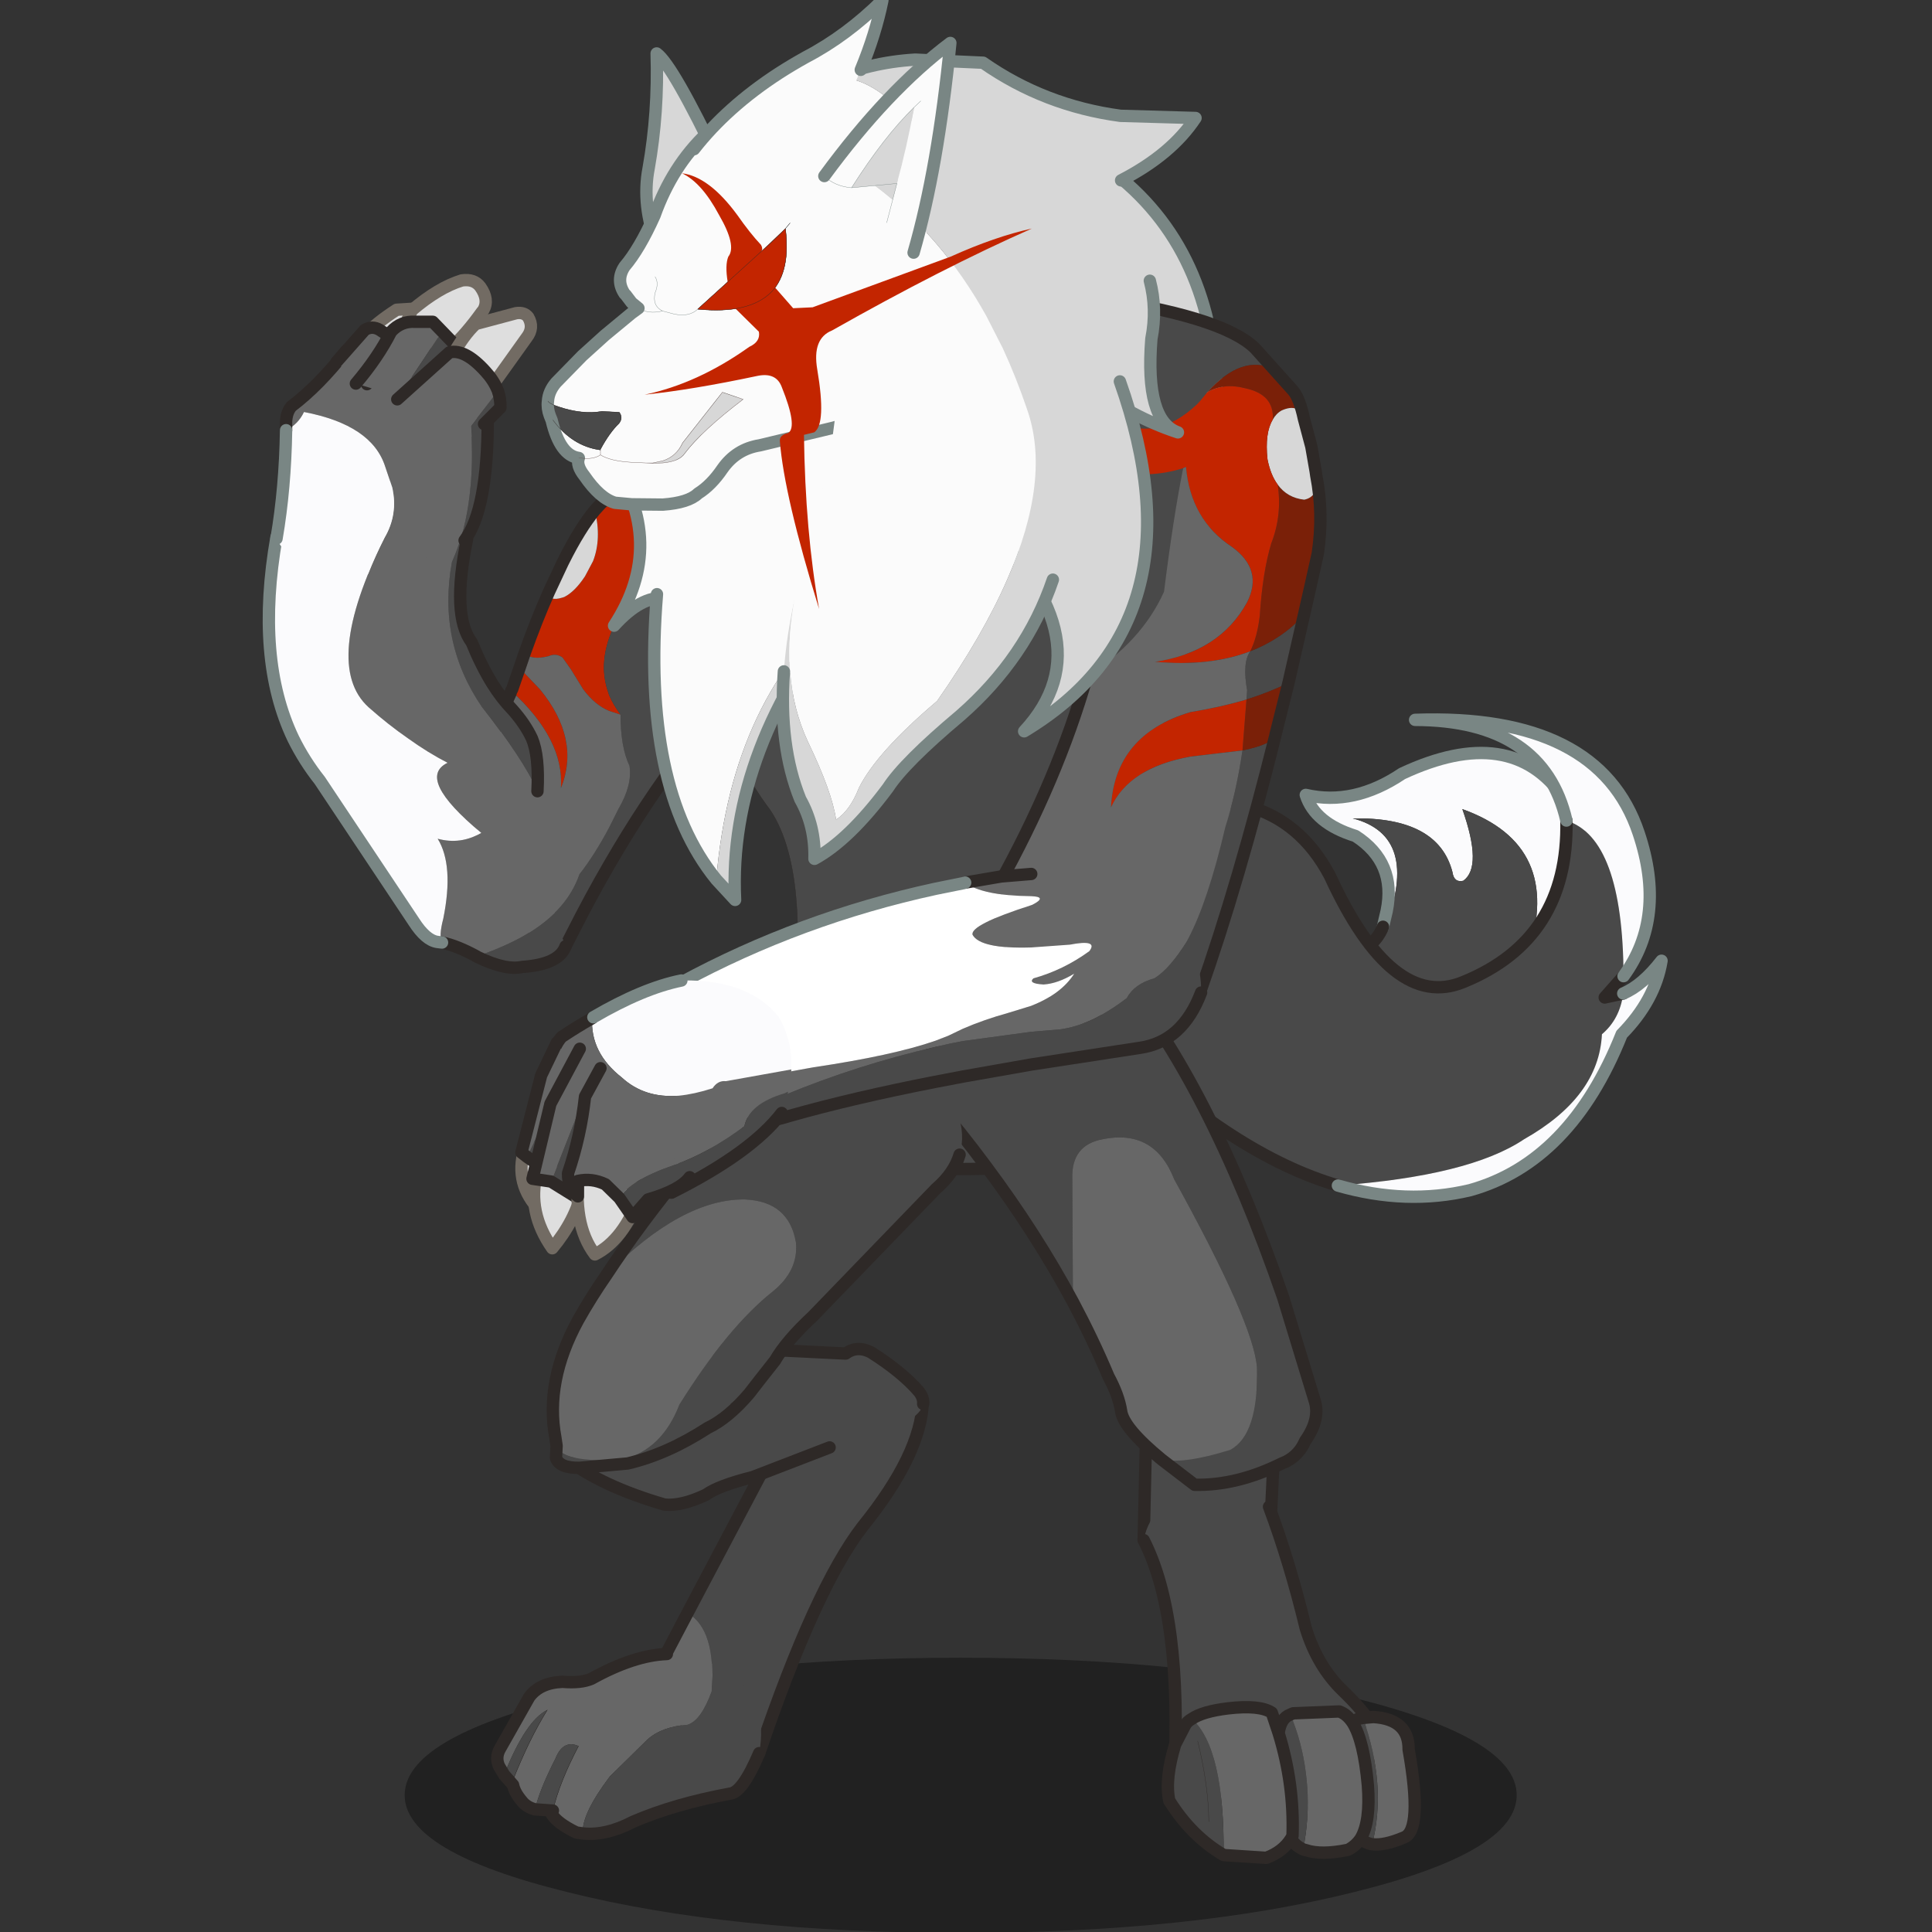 <svg xmlns:ffdec="https://www.free-decompiler.com/flash" xmlns:xlink="http://www.w3.org/1999/xlink" ffdec:objectType="frame" height="90" width="90" xmlns="http://www.w3.org/2000/svg"><rect width="100%" height="100%" fill="#333333" stroke="none"/><use ffdec:characterId="36" height="90.6" transform="matrix(.999 0 0 .999 0 -.25)" width="90" xlink:href="#a"/><defs><g id="a" transform="translate(0 .25)"><use ffdec:characterId="34" height="315.05" transform="translate(12.03 -.272) scale(.288)" width="232.55" xlink:href="#b"/><use ffdec:characterId="35" height="327" transform="scale(.341 .275)" width="264.3" xlink:href="#c"/></g><g id="b" transform="translate(113.75 291.6)"><use ffdec:characterId="1" height="44.55" transform="translate(-90 -22.25)" width="180.05" xlink:href="#d"/><use ffdec:characterId="2" height="79.1" transform="translate(-80.25 -215.55)" width="49.1" xlink:href="#e"/><use ffdec:characterId="3" height="80.2" transform="translate(-113 -213.15)" width="50.05" xlink:href="#f"/><use ffdec:characterId="4" height="81.7" transform="translate(-46.8 -230.45)" width="88.55" xlink:href="#g"/><use ffdec:characterId="5" height="44.45" transform="translate(-57.7 -232.8)" width="42.4" xlink:href="#h"/><use ffdec:characterId="6" height="87.45" transform="translate(-50.6 -231.4)" width="42.15" xlink:href="#i"/><use ffdec:characterId="7" height="41.45" transform="translate(-2.85 -266.35)" width="45.3" xlink:href="#j"/><use ffdec:characterId="8" height="29.75" transform="translate(-33.85 -282.1)" width="72.9" xlink:href="#k"/><use ffdec:characterId="9" height="33.2" transform="translate(-51.85 -283)" width="13.85" xlink:href="#l"/><use ffdec:characterId="10" height="62.15" transform="translate(-67.85 -270.05)" width="61.5" xlink:href="#m"/><use ffdec:characterId="11" height="54.15" transform="translate(46 -169.75)" width="56.4" xlink:href="#n"/><use ffdec:characterId="12" height="67" transform="translate(-30.75 -176.85)" width="61.35" xlink:href="#o"/><use ffdec:characterId="13" height="79.25" transform="translate(12.85 -175.15)" width="101.65" xlink:href="#p"/><use ffdec:characterId="14" height="28.6" transform="translate(-24.15 -129)" width="50.3" xlink:href="#q"/><use ffdec:characterId="15" height="62.65" transform="translate(-49.35 -68.3)" width="44.25" xlink:href="#r"/><use ffdec:characterId="16" height="27.25" transform="translate(-64.8 -73.25)" width="59.75" xlink:href="#s"/><use ffdec:characterId="17" height="31.1" transform="translate(-76 -23.85)" width="44.4" xlink:href="#t"/><use ffdec:characterId="18" height="37.9" transform="translate(28.65 -70.65)" width="23.35" xlink:href="#u"/><use ffdec:characterId="19" height="53.7" transform="translate(28.65 -49.75)" width="40.65" xlink:href="#v"/><use ffdec:characterId="20" height="86.7" transform="translate(-6.1 -135.95)" width="64.7" xlink:href="#w"/><use ffdec:characterId="21" height="72.4" transform="translate(-67 -124.4)" width="67.85" xlink:href="#x"/><use ffdec:characterId="22" height="119.75" transform="translate(4.45 -243.55)" width="54.8" xlink:href="#y"/><use ffdec:characterId="23" height="42.4" transform="translate(-49 -150.15)" width="88.95" xlink:href="#z"/><use ffdec:characterId="24" height="48.5" transform="translate(-7.15 -268.15)" width="43.35" xlink:href="#A"/><use ffdec:characterId="25" height="31.3" transform="translate(-44.15 -291.6)" width="32.5" xlink:href="#B"/><use ffdec:characterId="26" height="83.2" transform="translate(-3.6 -254.45)" width="34.8" xlink:href="#C"/><use ffdec:characterId="27" height="111.35" transform="translate(-29.75 -261.95)" width="47.5" xlink:href="#D"/><use ffdec:characterId="28" height="70.55" transform="translate(-51.15 -262.6)" width="62.7" xlink:href="#E"/><use ffdec:characterId="29" height="35.95" transform="translate(-23.05 -284.7)" width="22.4" xlink:href="#F"/><use ffdec:characterId="30" height="26.5" transform="translate(32.55 -15.25)" width="42" xlink:href="#G"/><use ffdec:characterId="31" height="14.1" transform="translate(-42.55 -254.55)" width="14.95" xlink:href="#H"/><use ffdec:characterId="32" height="46.35" transform="translate(-72.1 -132.9)" width="44.7" xlink:href="#I"/><use ffdec:characterId="33" height="48.9" transform="translate(-111.75 -246.3)" width="43.2" xlink:href="#J"/></g><g id="e"><path d="m20.05 6.5 1.05-1.15q1.15-.95 2.5-1.75 3.5 2.25 3.25 9.1l-.1 2.05q-.55 4.3-2.95 9.2-3.4 6.3-1.75 11.55l.3.95q.7 1.6 1.85 3.15l-1.85-.6q-2.3-.95-4.2-3.5l-2-3.25-1.35-1.9q-1.05-.75-2.3-.2-2.65.65-3.85-.45 2-5.6 3.95-9.95-.05 1.6 2.2.9l.3-.1q1.7-.85 3.35-3.35l1.3-2.45q1.4-3.6.3-8.25M6.5 35.75l.15-.25 1.2-3.45 3.3 3.45q6.6 8.05 3.4 16 .55-7.9-8.05-15.75" fill="#c32500" fill-rule="evenodd" transform="translate(1 1)"/><path d="M24.2 39.6q-1.15-1.55-1.85-3.15l-.3-.95q-1.65-5.25 1.75-11.55 2.4-4.9 2.95-9.2l.1-2.05q.25-6.85-3.25-9.1Q28.25.85 35.4 0l11.7 31.5q-13 12.15-24.75 32.45-3.05 5.25-5.95 11l-1.1 2.15q-3.9 0-6.9-1.6l.95-.55q6.25-3.85 8.2-9.5 2.4-3.05 4.8-7.55l1.5-3q2.3-3.95 1.8-7-1.45-3.05-1.45-8.3" fill="#494949" fill-rule="evenodd" transform="translate(1 1)"/><path d="M20.05 6.5q1.1 4.65-.3 8.25l-1.3 2.45q-1.65 2.5-3.35 3.35l-.3.1q-2.25.7-2.2-.9l2.2-4.7.15-.3q2.65-5.3 5.1-8.25" fill="#d7d7d7" fill-rule="evenodd" transform="translate(1 1)"/><path d="M8.65 29.7q1.2 1.1 3.85.45 1.25-.55 2.3.2l1.35 1.9 2 3.25q1.9 2.55 4.2 3.5l1.85.6q0 5.25 1.45 8.3.5 3.05-1.8 7l-1.5 3q-2.4 4.5-4.8 7.55-1.95 5.65-8.2 9.5l-.95.55-.85-.55q-4.75-3-7-10.55-1.1-4.8 0-11Q1.9 45.8 6.4 36.1l.1-.35q8.6 7.85 8.05 15.75 3.2-7.95-3.4-16l-3.3-3.45.8-2.35" fill="#676767" fill-rule="evenodd" transform="translate(1 1)"/><path d="M24.6 4.6q-1.35.8-2.5 1.75L21.05 7.5q-2.45 2.95-5.1 8.25l-.15.3-2.2 4.7q-1.95 4.35-3.95 9.95l-.8 2.35-1.2 3.45-.15.25-.1.35q-4.5 9.7-5.85 17.3-1.1 6.2 0 11 2.25 7.55 7 10.55l.85.55q3 1.6 6.9 1.6l1.1-2.15q2.9-5.75 5.95-11Q35.1 44.65 48.1 32.5L36.4 1q-7.15.85-11.8 3.6z" fill="none" stroke="#2e2927" stroke-linecap="round" stroke-linejoin="round" stroke-width="2"/></g><g id="f"><path d="M46.3 69.3q.75 2.9 1.75 5.4-1.05 2.95-7 3.35-2.7.6-7.25-1.6l-.15-.1q4.25-1.45 7.5-3.25 3.05-1.75 5.15-3.8M31.55 7.05l.55 1.75q-2.55 12.3.75 16.7 1.55 3.8 3.35 6.7 1.5 2.4 3.25 4.2 2.05 2.3 3.15 4.65 1.2 2.85.9 8.55-2.4-5.25-9-13.65-7.2-10.55-4.85-23.45 1.15-2.6 1.9-5.45" fill="#494949" fill-rule="evenodd" transform="translate(1 1)"/><path d="M43.5 49.6q.4 8.65 2.15 16.75l.65 2.95q-2.1 2.05-5.15 3.8-3.25 1.8-7.5 3.25-3.1-1.7-5.6-2.25-.55-1 .2-3.85 1.75-8.65-.9-12.95 3.7 1 7.05-.95Q23.75 47.5 28.95 45q-3.2-1.65-6.4-3.95-3.25-2.25-6.4-5.05-7.6-6.9 2.6-27.45Q20.95 4.8 20 .45q9.2 1.6 11.55 6.6-.75 2.85-1.9 5.45-2.35 12.9 4.85 23.45 6.6 8.4 9 13.65" fill="#676767" fill-rule="evenodd" transform="translate(1 1)"/><path d="m28.05 74.1-.8-.1q-1.85-.3-3.75-3.25L8.25 47.85q-2.5-3.15-4.3-6.8-6.15-12.9-2.7-32.6Q6.4-1.8 19.4.35l.6.1q.95 4.35-1.25 8.1Q8.55 29.1 16.15 36q3.15 2.8 6.4 5.05 3.2 2.3 6.4 3.95-5.2 2.5 5.45 11.35-3.35 1.95-7.05.95 2.65 4.3.9 12.95-.75 2.85-.2 3.85" fill="#fbfbfd" fill-rule="evenodd" transform="translate(1 1)"/><path d="M21 1.45q9.2 1.6 11.55 6.6" fill="none" stroke="#2e2927" stroke-linecap="round" stroke-linejoin="round" stroke-width=".05"/><path d="M49.05 75.7q-1.05 2.95-7 3.35-2.7.6-7.25-1.6l-.15-.1q-3.1-1.7-5.6-2.25m3.5-67.05.55 1.75q-2.55 12.3.75 16.7 1.55 3.8 3.35 6.7 1.5 2.4 3.25 4.2 2.05 2.3 3.15 4.65 1.2 2.85.9 8.55" fill="none" stroke="#2e2927" stroke-linecap="round" stroke-linejoin="round" stroke-width="2"/><path d="m29.05 75.1-.8-.1q-1.85-.3-3.75-3.25L9.25 48.85q-2.5-3.15-4.3-6.8-6.15-12.9-2.7-32.6Q7.4-.8 20.4 1.35l.6.1" fill="none" stroke="#798684" stroke-linecap="round" stroke-linejoin="round" stroke-width="2"/></g><g id="g"><path d="M16.05 71.05Q3.65 54.65 0 20.8 32.5-6.5 88.5 2q.8 35.15-13.55 66.3-9.8 12.65-28.8 13.35-18.75.55-30.1-10.6" fill="#494949" fill-rule="evenodd"/><path d="M74.95 68.3Q89.3 37.15 88.5 2 32.5-6.5 0 20.8q3.65 33.85 16.05 50.25" fill="none" stroke="#2e2927" stroke-linecap="round" stroke-linejoin="round" stroke-width=".05"/></g><g id="h"><path d="M.6 42.45Q9.35 29.1 0 15.3 14.25-10.35 40.4 7 29.2 39.55 8.75 38 5 37.6.6 42.45" fill="#fbfbfb" fill-rule="evenodd" transform="translate(1 1)"/><path d="M1.6 43.45Q6 38.6 9.75 39 30.2 40.55 41.4 8 15.25-9.35 1 16.3q9.35 13.8.6 27.15z" fill="none" stroke="#798684" stroke-linecap="round" stroke-linejoin="round" stroke-width="2"/></g><g id="i"><path d="M4.45 13.95Q11.2-1.15 26.85.1 49.6 6.45 33.5 34.5l-2 2.45q-18.95 15.3-21.45 45.2Q-2.1 67.2.45 35.95q.65-8.3 2.35-17.7.75-2.3 1.65-4.3" fill="#fbfbfb" fill-rule="evenodd" transform="translate(1 1)"/><path d="M10.05 82.15q2.5-29.9 21.45-45.2-19.6 24.1-18.4 48.5l-3.05-3.3" fill="#d7d7d7" fill-rule="evenodd" transform="translate(1 1)"/><path d="m32.5 37.95 2-2.45Q50.6 7.45 27.85 1.1 12.2-.15 5.45 14.95m-4 22q-2.55 31.25 9.6 46.2l3.05 3.3q-1.2-24.4 18.4-48.5" fill="none" stroke="#798684" stroke-linecap="round" stroke-linejoin="round" stroke-width="2"/></g><g id="j"><path d="M21.3 39.45 0 0l23.6.45q18.45 12.1 19.7 36.7l-22 2.3" fill="#d7d7d7" fill-rule="evenodd" transform="translate(1 1)"/><path d="M22.3 40.45 1 1l23.6.45q18.45 12.1 19.7 36.7l-22 2.3z" fill="none" stroke="#798684" stroke-linecap="round" stroke-linejoin="round" stroke-width="2"/></g><g id="k"><path d="m58.85 19.65-.1.05-6.2 2.7q-14.7 2.7-21.95-5.8Q18.65.85 11.5 3.45 18 .55 25.5.1l11 .5q9.95 6.95 22.25 8.6l12.15.35q-3.9 5.9-12.05 10.1" fill="#d7d7d7" fill-rule="evenodd" transform="translate(1 1)"/><path d="M52.55 22.4q-5.7 2.1-12.8 3.65L25.5 28.4l-3.5.35-5.25-2.7q-4.9-2.85-9-6.4Q4 16.3.95 12.4L0 11.15l.95-.8Q5.85 6 11.5 3.45 18.65.85 30.6 16.6q7.25 8.5 21.95 5.8" fill="#fbfbfb" fill-rule="evenodd" transform="translate(1 1)"/><path d="m1 12.15.95-.8Q6.85 7 12.5 4.45q6.5-2.9 14-3.35l11 .5q9.95 6.95 22.25 8.6l12.15.35q-3.9 5.9-12.05 10.1" fill="none" stroke="#798684" stroke-linecap="round" stroke-linejoin="round" stroke-width="2"/></g><g id="l"><path d="M1.75 31.2Q-.8 24.6.35 18.6q1.6-9 1.3-18.6 2.6 1.9 10.2 17.8L1.75 31.2" fill="#d7d7d7" fill-rule="evenodd" transform="translate(1 1)"/><path d="m2.75 32.2 10.1-13.4Q5.25 2.9 2.65 1q.3 9.6-1.3 18.6-1.15 6 1.4 12.6z" fill="none" stroke="#798684" stroke-linecap="round" stroke-linejoin="round" stroke-width="2"/></g><g id="m"><path d="m14.7 28.75-1.1-.9-.95-1.25-.2-.2q-1.45-2.2 0-4.4 2.4-2.8 4.85-8.25 2.85-8 8.45-13.3 10.5-2.2 23.85 6.2 4.65 4.95 7.15 10.9Q59.7 24.7 59.5 33.5q-1.35 11.45-13.25 14.6l-11.9 2.85q-3.8.6-6.05 3.8-1.8 2.65-3.95 4-1.55 1.5-5.7 1.8l-5.05-.05-2.7-.25q-2.45-.7-4.95-4.35-1.35-1.7-.9-2.9Q2 52.6.65 46.9l-.3-.75.5.7Q4 51.1 8.55 51.7v-.1q1.45-2.7 3-4.2.7-.9.05-1.8l-2.8-.15q-3.2.55-7.05-.75-1.4-.45-1.7-.9.1-1.6 1.3-3l4.25-4.35 3.65-3.3 4.35-3.6 1.1-.8q1.65 1 3.9.45-1.7-.85-1.2-2.95.65-1.55 0-2.6.65 1.05 0 2.6-.5 2.1 1.2 2.95-2.25.55-3.9-.45m1.15 25.05-2.25-.1q-3.45-.2-5.05-1.2v-.8.8q1.6 1 5.05 1.2l2.25.1 1.3.05 1.5-.05q2.7-.25 3.55-1.55 2.75-3.65 9.45-8.75l-3.35-1.15-6.45 8.2q-1 2.2-3.2 2.9l-1.6.35h-1.2M38.5 15.85l-3.9 3.7-10.3 9.35q8.45.85 12.05-2.9 3-3.3 2.15-10.15l.75-.9-.75.9M24.3 28.9q-1.35 1.3-3.8.8l-1.9-.5 1.9.5q2.45.5 3.8-.8M8.55 52.5q-1.2.8-3.2.5h-.3.3q2 .3 3.2-.5" fill="#fbfbfb" fill-rule="evenodd" transform="translate(1 .55)"/><path d="M38.5 15.85q.85 6.85-2.15 10.15-3.6 3.75-12.05 2.9l10.3-9.35 3.9-3.7" fill="#c32500" fill-rule="evenodd" transform="translate(1 .55)"/><path d="m17.05 53.8 1.6-.35q2.2-.7 3.2-2.9l6.45-8.2 3.35 1.15q-6.7 5.1-9.45 8.75-.85 1.3-3.55 1.55l-1.5.05-.1-.05" fill="#d7d7d7" fill-rule="evenodd" transform="translate(1 .55)"/><path d="M.05 43.8q.3.45 1.7.9 3.85 1.3 7.05.75l2.8.15q.65.9-.05 1.8-1.55 1.5-3 4.2v.1Q4 51.1.85 46.85l-.5-.7q-.45-1.2-.3-2.35" fill="#494949" fill-rule="evenodd" transform="translate(1 .55)"/><path d="M26.75 1q-5.6 5.3-8.45 13.3-2.45 5.45-4.85 8.25-1.45 2.2 0 4.4l.2.2.95 1.25 1.1.9-1.1.8-4.35 3.6L6.6 37l-4.25 4.35q-1.2 1.4-1.3 3-.15 1.15.3 2.35l.3.75q1.35 5.7 4.4 6.1-.45 1.2.9 2.9 2.5 3.65 4.95 4.35l2.7.25 5.05.05q4.15-.3 5.7-1.8 2.15-1.35 3.95-4 2.25-3.2 6.05-3.8l11.9-2.85q11.9-3.15 13.25-14.6" fill="none" stroke="#798684" stroke-linecap="round" stroke-linejoin="round" stroke-width="2"/><path d="M15.7 29.3q1.65 1 3.9.45-1.7-.85-1.2-2.95.65-1.55 0-2.6m21.1-7.8-3.9 3.7-10.3 9.35q8.45.85 12.05-2.9 3-3.3 2.15-10.15l.75-.9M19.6 29.75l1.9.5q2.45.5 3.8-.8M1.35 46.7l.5.7" fill="none" stroke="#798684" stroke-linecap="round" stroke-linejoin="round" stroke-width=".05"/><path d="M9.55 52.25v.8q1.6 1 5.05 1.2l2.25.1h1.2l1.6-.35q2.2-.7 3.2-2.9l6.45-8.2 3.35 1.15q-6.7 5.1-9.45 8.75-.85 1.3-3.55 1.55l-1.5.05-1.3-.05m-10.8-.8h.3q2 .3 3.2-.5" fill="none" stroke="#64524f" stroke-linecap="round" stroke-linejoin="round" stroke-width=".05"/><path d="M1.05 44.35q.3.45 1.7.9 3.85 1.3 7.05.75l2.8.15q.65.9-.05 1.8-1.55 1.5-3 4.2v.1q-4.55-.6-7.7-4.85" fill="none" stroke="#2e2927" stroke-linecap="round" stroke-linejoin="round" stroke-width=".05"/></g><g id="n"><path d="m21.4 28.15.6-2.55q1.6-7.85-5.05-12.15-6.6-2.05-8.05-6.65 7.8 1.8 15.6-3.45 17.65-8.25 26.15 3.9 7.5 13.05 0 30.5Q41.15 55.7 21.3 51.3l-3.5-1.95q20.65.95 27.1-16.85 5.7-17.55-10.65-23.4 3.3 9.35.15 11.6-1.5.35-1.75-1.4-2.3-8.95-16.15-8.7 10.95 2.85 5.25 17.65l-.35-.1" fill="#fbfbfd" fill-rule="evenodd" transform="translate(1 1)"/><path d="m21.4 28.15.35.1q5.7-14.8-5.25-17.65 13.85-.25 16.15 8.7.25 1.75 1.75 1.4 3.15-2.25-.15-11.6Q50.6 14.95 44.9 32.5q-6.45 17.8-27.1 16.85Q5.95 42.35 0 32.7q18.2 3.45 21.4-4.55" fill="#494949" fill-rule="evenodd" transform="translate(1 1)"/><path d="m18.8 50.35 3.5 1.95q19.85 4.4 29.35-13.55 7.5-17.45 0-30.5-8.5-12.15-26.15-3.9Q17.7 9.6 9.9 7.8q1.45 4.6 8.05 6.65Q24.6 18.75 23 26.6l-.6 2.55" fill="none" stroke="#798684" stroke-linecap="round" stroke-linejoin="round" stroke-width="2"/><path d="M18.8 50.35Q6.95 43.35 1 33.7q18.2 3.45 21.4-4.55" fill="none" stroke="#2e2927" stroke-linecap="round" stroke-linejoin="round" stroke-width="2"/></g><g id="o"><path d="M0 17.45Q8.4.15 30.5 0q18.05 1.7 28.65 14.9-6.5 16.15 2.2 35.95-1.5 6.7-10.45 11.3-8.5 4.4-19.55 4.8-11.05.4-19.1-3.5-8-3.95-9.5-6.45Q7.05 28.2 0 17.45" fill="#494949" fill-rule="evenodd"/><path d="M59.15 14.9q-6.5 16.15 2.2 35.95-1.5 6.7-10.45 11.3-8.5 4.4-19.55 4.8-11.05.4-19.1-3.5-8-3.95-9.5-6.45Q7.05 28.2 0 17.45" fill="none" stroke="#2e2927" stroke-linecap="round" stroke-linejoin="round" stroke-width=".05"/></g><g id="p"><path d="M47.25 75.45Q30.4 70.5 11.8 52.55q-23.15-23.1-.95-36.75 25.65-8.4 35.1 9.5 10.1 21.95 21.6 17.2 17.1-6.95 16.7-26.15 9.15 2.85 9.25 25.2L90.45 45l3-.65q-.55 4.15-3.45 6.6-.5 10.15-12.6 17-8.85 5.95-30.15 7.5" fill="#494949" fill-rule="evenodd" transform="translate(1 1)"/><path d="M84.25 16.35Q80.5.1 59.75.05 89.5-1 95.95 18.4 100.5 32 93.5 41.55q-.1-22.35-9.25-25.2m9.2 28q3.1-1.3 6.2-5.3-1.05 6.4-6.45 11.9-8.25 20.7-24.55 25.25-10.3 2.45-21.4-.75 21.3-1.55 30.15-7.5 12.1-6.85 12.6-17 2.9-2.45 3.45-6.6" fill="#fbfbfd" fill-rule="evenodd" transform="translate(1 1)"/><path d="M48.25 76.45Q31.4 71.5 12.8 53.55q-23.15-23.1-.95-36.75 25.65-8.4 35.1 9.5 10.1 21.95 21.6 17.2 17.1-6.95 16.7-26.15m9.25 25.2L91.45 46l3-.65" fill="none" stroke="#2e2927" stroke-linecap="round" stroke-linejoin="round" stroke-width="2"/><path d="M85.25 17.35Q81.5 1.1 60.75 1.05 90.5 0 96.95 19.4 101.5 33 94.5 42.55m-.05 2.8q3.1-1.3 6.2-5.3-1.05 6.4-6.45 11.9-8.25 20.7-24.55 25.25-10.3 2.45-21.4-.75" fill="none" stroke="#798684" stroke-linecap="round" stroke-linejoin="round" stroke-width="2"/></g><g id="q"><path d="M39.15 25.7q-16.1 1.85-30.7 0Q-1.3 20.8.2 9.65q.65-6.6 19.5-9.2 19.2-2.4 27.5 8.05 4.3 11.35-8.05 17.2" fill="#494949" fill-rule="evenodd" transform="translate(1 1)"/><path d="M40.15 26.7q-16.1 1.85-30.7 0Q-.3 21.8 1.2 10.65q.65-6.6 19.5-9.2Q39.9-.95 48.2 9.5q4.3 11.35-8.05 17.2z" fill="none" stroke="#2e2927" stroke-linecap="round" stroke-linejoin="round" stroke-width="2"/></g><g id="r"><path d="M4.15 37.8 17.6 12.35Q23.9 3.5 31.9.85q7.8-2.6 10.35 2.75-.3 8.5-9.75 20.2-7.65 9.9-16.75 36.7-3.55.6-10.1-1.4-2.15-.95-3.55-2.9l2.05-.3q2.2-.7 3.9-5.4.75-10-3.9-12.7" fill="#494949" fill-rule="evenodd" transform="translate(1 1)"/><path d="M2.1 56.2Q-.4 52.5.05 45.6l4.1-7.8q4.65 2.7 3.9 12.7-1.7 4.7-3.9 5.4l-2.05.3" fill="#676767" fill-rule="evenodd" transform="translate(1 1)"/><path d="M5.15 38.8 18.6 13.35q6.3-8.85 14.3-11.5 7.8-2.6 10.35 2.75-.3 8.5-9.75 20.2-7.65 9.9-16.75 36.7-3.55.6-10.1-1.4-2.15-.95-3.55-2.9-2.5-3.7-2.05-10.6l4.1-7.8z" fill="none" stroke="#2e2927" stroke-linecap="round" stroke-linejoin="round" stroke-width="2"/></g><g id="s"><path d="m42.6 15.95-12.45 4.8q-5.55 1.4-7.55 2.85-4 1.9-6.75 1.6Q5.75 22.25 0 17.85 0 9.6 8.85 2.4 18.9-.55 36 .3l9.2.45q1.85-1.35 4.1-.2 5.05 3.2 7.8 6.4.75 1 .65 1.95-.65 3.7-14.85 6.95l-.25.05-.05.05" fill="#494949" fill-rule="evenodd" transform="translate(1 1)"/><path d="m43.6 16.95-12.45 4.8q-5.55 1.4-7.55 2.85-4 1.9-6.75 1.6Q6.75 23.25 1 18.85 1 10.6 9.85 3.4 19.9.45 37 1.3l9.2.45q1.85-1.35 4.1-.2 5.05 3.2 7.8 6.4.75 1 .65 1.95" fill="none" stroke="#2e2927" stroke-linecap="round" stroke-linejoin="round" stroke-width="2"/></g><g id="t"><path d="m34.8 1.6.05 1.9-.15 2.55q-1.7 4.7-3.9 5.4-4.15.3-6.5 2.4l-6.1 6q-4.6 6.1-4.35 9.2l-1.05-.15q-3.1-1.5-4-3l.2-.55q1.05-4.55 4.15-10.45-2.5-1.1-3.75 2.05-2.55 5-3.3 8.2-1.35-.35-2.1-1.3-1.2-1.4-1.45-2.65l-.05-.7q2.65-6.7 5.6-11.45-3.5 1.7-7 10.5L.3 18.2q-.65-1.4.1-2.8L5.15 7q1.7-2.35 5.4-2.5 3 .25 4.7-.5Q22.1.2 27.45 0q2.7-.1 5 .7l2.35.9" fill="#676767" fill-rule="evenodd" transform="translate(1 1)"/><path d="M13.85 29.05q-.25-3.1 4.35-9.2l6.1-6q2.35-2.1 6.5-2.4 2.2-.7 3.9-5.4l.15-2.55-.05-1.9q1.85.8 3.3 1.9 5.8 4.35 4.3 12.55-2.7 6.35-4.7 6.55-8.95 1.65-15.7 4.55-4.4 2.3-8.15 1.9M1.1 19.55q3.5-8.8 7-10.5Q5.15 13.8 2.5 20.5l.05.7-1.45-1.65m5 5.6q.75-3.2 3.3-8.2 1.25-3.15 3.75-2.05-3.1 5.9-4.15 10.45l-2.9-.2" fill="#494949" fill-rule="evenodd" transform="translate(1 1)"/><path d="M28.45 1q-5.35.2-12.2 4-1.7.75-4.7.5-3.7.15-5.4 2.5L1.4 16.4q-.75 1.4-.1 2.8l.8 1.35 1.45 1.65Q3.8 23.45 5 24.85q.75.95 2.1 1.3l2.9.2-.2.55q.9 1.5 4 3l1.05.15q3.75.4 8.15-1.9 6.75-2.9 15.7-4.55 2-.2 4.7-6.55" fill="none" stroke="#2e2927" stroke-linecap="round" stroke-linejoin="round" stroke-width="2"/><path d="M9.1 10.05Q6.15 14.8 3.5 21.5l.05.7m10.6-6.3q-3.1 5.9-4.15 10.45" fill="none" stroke="#2e2927" stroke-linecap="round" stroke-linejoin="round" stroke-width=".05"/></g><g id="u"><path d="M10.7 0q7.9-.2 10.65 8.6l-.7 14.8q-.55 13-8.5 12.5Q5 35.55 0 28.35l.45-19.5Q2.1.75 10.7 0" fill="#494949" fill-rule="evenodd" transform="translate(1 1)"/><path d="M11.7 1q7.9-.2 10.65 8.6l-.7 14.8q-.55 13-8.5 12.5Q6 36.55 1 29.35l.45-19.5Q3.1 1.75 11.7 1z" fill="none" stroke="#2e2927" stroke-linecap="round" stroke-linejoin="round" stroke-width="2"/></g><g id="v"><path d="M0 8.45q1.35-6.8 9.65-8.3 7.4-.85 10.65 2.9 3.35 8.95 5.95 19.7 1.9 6.15 6 10.1 6.5 6.25 6.4 10.3-2.6 9.3-13.75 9.55-12.9-.05-19.95-5.75Q6.3 20.75 0 8.45" fill="#494949" fill-rule="evenodd" transform="translate(1)"/><path d="M1 8.45q6.3 12.3 4.95 38.5Q13 52.65 25.9 52.7q11.15-.25 13.75-9.55.1-4.05-6.4-10.3-4.1-3.95-6-10.1Q24.65 12 21.3 3.05" fill="none" stroke="#2e2927" stroke-linecap="round" stroke-linejoin="round" stroke-width="2"/></g><g id="w"><path d="M23.3 55.1q-5.9-11-14.1-22-4-5.4-8.6-10.8-2.75-10.15 7.2-18.8 3.25-1.7 6.45-2.55 8-2.25 16.05.7 15 17.85 27.05 52.75l5.05 16.55q1.05 3.05-1.5 6.65-.95 2.25-3.1 3.35l-.7.3q-7.25 3.6-14.1 3.45l-5.35-4.1q3.55.8 11.1-1.55 4.6-2.45 4.35-13.3-.5-7.15-13.4-30.5-3.2-8.2-11.6-6.5-5.1.95-4.9 6.4l.1 19.95" fill="#494949" fill-rule="evenodd" transform="translate(1 1)"/><path d="M37.65 80.6q-6.2-5.1-6.55-7.85-.4-2.55-2.05-5.6Q26.5 61.1 23.3 55.1l-.1-19.95q-.2-5.45 4.9-6.4 8.4-1.7 11.6 6.5 12.9 23.35 13.4 30.5.25 10.85-4.35 13.3-7.55 2.35-11.1 1.55" fill="#676767" fill-rule="evenodd" transform="translate(1 1)"/><path d="M24.3 56.1q-5.9-11-14.1-22-4-5.4-8.6-10.8-2.75-10.15 7.2-18.8 3.25-1.7 6.45-2.55 8-2.25 16.05.7 15 17.85 27.05 52.75l5.05 16.55q1.05 3.05-1.5 6.65-.95 2.25-3.1 3.35l-.7.3q-7.25 3.6-14.1 3.45l-5.35-4.1q-6.2-5.1-6.55-7.85-.4-2.55-2.05-5.6Q27.5 62.1 24.3 56.1z" fill="none" stroke="#2e2927" stroke-linecap="round" stroke-linejoin="round" stroke-width="2"/></g><g id="x"><path d="M65.85 20.7q-.9 3-3.8 5.5L42.1 46.85q-4.3 4-6.15 7.2l-2.6 3.3-1.55 2q-3.4 4-6.75 5.6Q18.5 69.2 12.1 70.7l-7.8.7q-3.25.05-3.8-1.6l.1-1.95q.75 2.75 10.65 2.25 6.45-1.7 9.2-8.9 7.8-12.5 15.15-18.35 4.2-3.4 3.75-7.95-1.15-6.65-8.25-6.95-10.15-.15-22.35 12.1Q19.6 23.55 38 4.55q10-8.5 19.7-1.15 1.5 1.15 3 2.65 7.05 8.3 5.15 14.65M28.8 61.05l3-2.15 1.55-1.55-1.55 1.55-3 2.15" fill="#494949" fill-rule="evenodd" transform="translate(1)"/><path d="M.6 67.85.4 66.5q-1.7-9.1 3.65-18.95 2.1-3.75 4.7-7.5 12.2-12.25 22.35-12.1 7.1.3 8.25 6.95.45 4.55-3.75 7.95-7.35 5.85-15.15 18.35-2.75 7.2-9.2 8.9-9.9.5-10.65-2.25" fill="#676767" fill-rule="evenodd" transform="translate(1)"/><path d="M66.85 20.7q-.9 3-3.8 5.5L43.1 46.85q-4.3 4-6.15 7.2l-2.6 3.3-1.55 2q-3.4 4-6.75 5.6Q19.5 69.2 13.1 70.7l-7.8.7q-3.25.05-3.8-1.6l.1-1.95-.2-1.35q-1.7-9.1 3.65-18.95 2.1-3.75 4.7-7.5Q20.6 23.55 39 4.55" fill="none" stroke="#2e2927" stroke-linecap="round" stroke-linejoin="round" stroke-width="2"/><path d="M34.35 57.35 32.8 58.9l-3 2.15" fill="none" stroke="#2e2927" stroke-linecap="round" stroke-linejoin="round" stroke-width=".05"/></g><g id="y"><path d="M19.2 19.8Q18.3 9.75 15.35 0q21.4 3 26.85 8.25l3.1 3.45q-5.15-2.55-10.8 3.7l-1.1 1.35-.5.55q-6.8 6.45-13.7 2.5m30.95 31.7-2.5 10.95q-2.9 1.45-6.8 2.7l.1-1.5q-.8-4.45.5-6.3 5.05-1.95 8.7-5.85m-4.6 19.4q-6 24.05-12.2 41.6-5.2 7.25-17.4 4.45 2.6-1.25 5.5-3.45 1.3-2.35 4.45-3.2 2.6-1.5 5.5-6.4 3.2-6.05 6-18 1.8-5.7 2.8-12.5 4.9-1 5.35-2.5m-30.5-9.55q4.85-17 4.6-33.25 5.3 1.35 10.95-.4-1.6 7.95-3.1 20-3.65 8.1-12.45 13.65" fill="#494949" fill-rule="evenodd" transform="translate(1 1)"/><path d="m45.3 11.7 3.1 3.45q1.05 1.25 1.75 4.55-.8-2.6-3.6-1.35-.9.5-1.45 1.5.3-4.1-4.5-5.1-3.35-.9-6.1.65 5.65-6.25 10.8-3.7m6.85 17.2q1.2 6.15.25 12.6l-1.25 5.6-1 4.4q-3.65 3.9-8.7 5.85 1.15-2.3 1.55-5.75.45-7 1.85-11.7 1.8-4.6 1.05-9.55 1.55 2.15 4.3 2.45 2.45-.5 1.95-3.9m-4.5 33.55-2.1 8.4v.05q-.45 1.5-5.35 2.5l.65-8.25q3.9-1.25 6.8-2.7" fill="#7a2008" fill-rule="evenodd" transform="translate(1 1)"/><path d="m50.15 19.7 1.2 4.5.7 4 .1.7q.5 3.4-1.95 3.9-2.75-.3-4.3-2.45-1.15-1.55-1.65-4.1-.45-4.25.85-6.4.55-1 1.45-1.5 2.8-1.25 3.6 1.35" fill="#d7d7d7" fill-rule="evenodd" transform="translate(1 1)"/><path d="M19.65 28.1q-.05-4.2-.45-8.3 6.9 3.95 13.7-2.5l.5-.55 1.1-1.35q2.75-1.55 6.1-.65 4.8 1 4.5 5.1-1.3 2.15-.85 6.4.5 2.55 1.65 4.1.75 4.95-1.05 9.55-1.4 4.7-1.85 11.7-.4 3.45-1.55 5.75-6.55 2.5-15.45 1.7 10.5-1.55 14.95-9.65 2.65-5.25-2.45-8.95-6.7-4.4-7.45-12.95l-.45.2q-5.65 1.75-10.95.4m21.2 37.05-.65 8.25-8.45 1q-9.9 1.8-12.85 8.25.6-11.8 12.85-15.45 5.1-.85 9.1-2.05" fill="#c32500" fill-rule="evenodd" transform="translate(1 1)"/><path d="M15.95 116.95q-2.6-.55-5.4-1.6Q-2.4 108.6.55 95.5q9.7-17.4 14.5-34.15 8.8-5.55 12.45-13.65 1.5-12.05 3.1-20l.45-.2q.75 8.55 7.45 12.95 5.1 3.7 2.45 8.95Q36.5 57.5 26 59.05q8.9.8 15.45-1.7-1.3 1.85-.5 6.3l-.1 1.5q-4 1.2-9.1 2.05Q19.5 70.85 18.9 82.65q2.95-6.45 12.85-8.25l8.45-1q-1 6.8-2.8 12.5-2.8 11.95-6 18-2.9 4.9-5.5 6.4-3.15.85-4.45 3.2-2.9 2.2-5.5 3.45" fill="#676767" fill-rule="evenodd" transform="translate(1 1)"/><path d="M20.2 20.8Q19.3 10.75 16.35 1q21.4 3 26.85 8.25l3.1 3.45 3.1 3.45q1.05 1.25 1.75 4.55l1.2 4.5.7 4 .1.7q1.2 6.15.25 12.6l-1.25 5.6-1 4.4-2.5 10.95-2.1 8.4v.05q-6 24.05-12.2 41.6-5.2 7.25-17.4 4.45-2.6-.55-5.4-1.6-12.95-6.75-10-19.85 9.7-17.4 14.5-34.15 4.85-17 4.6-33.25-.05-4.2-.45-8.3z" fill="none" stroke="#2e2927" stroke-linecap="round" stroke-linejoin="round" stroke-width="2"/></g><g id="z"><path d="m49.75 1.45 5.85-1 4.85-.4Q70-.4 76.8 2.85q6.15 3.45 8.95 7.95-2.95 4.7-5.4 6.15-3.15.85-4.45 3.2-2.9 2.2-5.5 3.45-2.7 1.25-5.2 1.6l-4.75.4-11.05 1.5-2.05.4-2.4.55q-12.6 2.9-24.45 7.8-5.1 1.55-6.25 4.6-6.55.05-10.9-4.2 2.55-.2 5.45-1.2.85-1.25 2.2-1.15l14.2-2.55q12.8-1.9 19.75-4.3l2.05-.8 2.4-1.15q3.35-1.45 7.3-2.55l3.75-1.15q4.85-1.9 6.95-5.2-2.65 1.6-4.95 1.75-2.6-.15-1.65-1 4.85-1.35 9.05-4.4 1.5-1.95-3.15-1.05l-6.25.45q-8.25.25-9.5-2.05-.45-1.6 9.5-4.8l.15-.05q2.55-1.3-.15-1.4h-.05q-7.9-.1-10.65-2.2" fill="#676767" fill-rule="evenodd" transform="translate(0 .95)"/><path d="M49.75 1.45q2.75 2.1 10.65 2.2h.05q2.7.1.15 1.4l-.15.05q-9.95 3.2-9.5 4.8 1.25 2.3 9.5 2.05l6.25-.45q4.65-.9 3.15 1.05-4.2 3.05-9.05 4.4-.95.85 1.65 1 2.3-.15 4.95-1.75-2.1 3.3-6.95 5.2l-3.75 1.15q-3.95 1.1-7.3 2.55L47 26.25l-2.05.8q-6.95 2.4-19.75 4.3L11 33.9q-1.35-.1-2.2 1.15-2.9 1-5.45 1.2-1.25-1.2-2.35-2.8-2.95-7.9 2.75-15.8 19.3-10.45 41.2-15.2l4.45-.9.35-.1" fill="#fff" fill-rule="evenodd" transform="translate(0 .95)"/><path d="M14.25 40.45q1.15-3.05 6.25-4.6 11.85-4.9 24.45-7.8l2.4-.55 2.05-.4 11.05-1.5 4.75-.4q2.5-.35 5.2-1.6 2.6-1.25 5.5-3.45 1.3-2.35 4.45-3.2 2.45-1.45 5.4-6.15 2.3 3.8 2.2 8.45-3 7.95-9.9 8.95l-17.6 2.7-11.05 1.95-4.45.85q-13.3 2.6-23.55 5.5-3.85 1.2-7.15 1.25" fill="#494949" fill-rule="evenodd" transform="translate(0 .95)"/><path d="m60.45 1-4.85.4-5.85 1m38.2 17.8q-3 7.95-9.9 8.95l-17.6 2.7L49.4 33.8l-4.45.85q-13.3 2.6-23.55 5.5-3.85 1.2-7.15 1.25" fill="none" stroke="#2e2927" stroke-linecap="round" stroke-linejoin="round" stroke-width="2"/><path d="m49.75 2.4-.35.1-4.45.9q-21.9 4.75-41.2 15.2" fill="none" stroke="#798684" stroke-linecap="round" stroke-linejoin="round" stroke-width="2"/></g><g id="A"><path d="M12.95 22.95Q4.1 11.15 0 .25 10.95-1.15 23.4 6q11.75 7.75 14.4 16.95 1.2 4.55.25 9.4Q37 45.6 42.35 47.5 27.3 42.55 16.5 27.55l-3.55-4.6" fill="#d7d7d7" fill-rule="evenodd"/><path d="m12.95 22.95 3.55 4.6q10.8 15 25.85 19.95-5.35-1.9-4.3-15.15.95-4.85-.25-9.4" fill="none" stroke="#798684" stroke-linecap="round" stroke-linejoin="round" stroke-width="2"/></g><g id="B"><path d="M0 24.1q5.35-6.85 13.75-12.3 2.1-1.35 4.35-2.6Q24.7 5.75 30.5 0 29.4 5.45 27 11.25q-3.7 8.95-10.55 18.8l-.15.25L0 24.1" fill="#fbfbfb" fill-rule="evenodd" transform="translate(1 1)"/><path d="M1 25.1q5.35-6.85 13.75-12.3 2.1-1.35 4.35-2.6Q25.7 6.75 31.5 1 30.4 6.45 28 12.25" fill="none" stroke="#798684" stroke-linecap="round" stroke-linejoin="round" stroke-width="2"/></g><g id="C"><path d="M5.15 46.4Q1.65 34.45.55 25.55-3.1-2.8 17.35.3 25.3 13.9 29.4 25.55q13.8 39-15.5 56.65 14.2-15.3-8.75-35.8" fill="#d7d7d7" fill-rule="evenodd"/><path d="M5.15 46.4Q28.1 66.9 13.9 82.2q29.3-17.65 15.5-56.65" fill="none" stroke="#798684" stroke-linecap="round" stroke-linejoin="round" stroke-width="2"/></g><g id="D"><path d="M14.75 1.3q3.6-1.2 8.7-1.3Q30.6 5.75 35.6 12.85q3.2 4.55 5.5 9.65 4 9 5.25 19.7.75 12.65-2.65 22.95-4.3 12.65-15 22-9.05 7.6-11.7 11.7-6.3 8.45-11.9 11.5.15-5.3-2.3-9.65Q-.7 92.05.15 80l.05-.65q.4-5.2 1.7-11.1-1.1 5.85-.8 11.1l.05.65q.45 6.15 2.9 11.4 3.9 8.1 4.55 12.6 2.25-1.45 3.7-5.15 2.9-5.8 12.65-14.05 7.4-10.6 11.35-19.65 7.2-16.4 3.2-27.65-1.75-5.15-3.9-9.8l-2.65-5.2q-7.2-13-18.2-21.2" fill="#d7d7d7" fill-rule="evenodd" transform="translate(1)"/><path d="m1.9 68.25.4-1.9 1.65-6.45.35-1.15q5.9-19.8 4.3-36.25-.65-6.25-2.35-12.05 1.5-6.8 8.5-9.15 11 8.2 18.2 21.2l2.65 5.2q2.15 4.65 3.9 9.8 4 11.25-3.2 27.65-3.95 9.05-11.35 19.65-9.75 8.25-12.65 14.05-1.45 3.7-3.7 5.15-.65-4.5-4.55-12.6Q1.6 86.15 1.15 80l-.05-.65q-.3-5.25.8-11.1" fill="#fbfbfb" fill-rule="evenodd" transform="translate(1)"/><path d="M44.7 65.15q-4.3 12.65-15 22-9.05 7.6-11.7 11.7-6.3 8.45-11.9 11.5.15-5.3-2.3-9.65Q.3 92.05 1.15 80" fill="none" stroke="#798684" stroke-linecap="round" stroke-linejoin="round" stroke-width="2"/></g><g id="F"><path d="m15.6 9.4-1.05 1 1.05-1m-5.5 19.7 1.65-6.35q1.6-5.85 2.8-12.35Q9.7 15.1 4.4 23.45q-2.75-.25-4.4-1.9Q10.2 7.65 20.4 0q-2 20.3-5.95 33.95-2.6-1.85-4.35-4.85" fill="#fbfbfb" fill-rule="evenodd" transform="translate(1 1)"/><path d="M4.4 23.45Q9.7 15.1 14.55 10.4q-1.2 6.5-2.8 12.35l-7.35.7" fill="#d7d7d7" fill-rule="evenodd" transform="translate(1 1)"/><path d="m15.55 11.4 1.05-1m-3.85 13.35L11.1 30.1M1 22.55q1.65 1.65 4.4 1.9 5.3-8.35 10.15-13.05m-2.8 12.35-7.35.7" fill="none" stroke="#798684" stroke-linecap="round" stroke-linejoin="round" stroke-width=".05"/><path d="M15.45 34.95Q19.4 21.3 21.4 1 11.2 8.65 1 22.55" fill="none" stroke="#798684" stroke-linecap="round" stroke-linejoin="round" stroke-width="2"/></g><g id="G"><path d="m19.85 1.2.45-.2 7.45-.3q1.25.4 2.2 1.85 1.8 2.9 2.45 10.1.45 5.85-1.15 8.6-.8 1.2-2.05 1.85-4.35.9-6.85.05l-.4-.1.4-2.6q.65-5.1 0-9.85-.6-4.9-2.5-9.4m11.75.55 1.7-.15q5.75.35 5.7 5.25 2.3 13.1-.75 14.25-3.2 1.35-5.15 1.1 2.4-9.55-1.5-20.45M19.95 21.3q-1.3 2.1-4 3.1l-6.9-.45Q9.2 6.65 3.9 1.9 5.65.7 9.75.2q5.15-.6 7.1.7l1.1 3.3q2.55 8.3 2.25 16.65l-.25.45" fill="#676767" fill-rule="evenodd" transform="translate(1 1)"/><path d="M29.95 2.55q.25-.6 1.65-.8 3.9 10.9 1.5 20.45-1.15-.2-1.85-.95 1.6-2.75 1.15-8.6-.65-7.2-2.45-10.1m-8 20.5q-1.3-.6-2-1.75l.25-.45q.3-8.35-2.25-16.65.35-2.45 1.9-3 1.9 4.5 2.5 9.4.65 4.75 0 9.85l-.4 2.6m-12.9.9q-5.25-3.1-8.8-8.8-.75-3.5.95-9.1l1.6-3.1q.3-.6 1.1-1.05 5.3 4.75 5.15 22.05m-2.4-5.4q-.05-5.9-1.8-13.05 1.75 7.15 1.8 13.05" fill="#494949" fill-rule="evenodd" transform="translate(1 1)"/><path d="m20.85 2.2.45-.2 7.45-.3q1.25.4 2.2 1.85.25-.6 1.65-.8l1.7-.15q5.75.35 5.7 5.25 2.3 13.1-.75 14.25-3.2 1.35-5.15 1.1-1.15-.2-1.85-.95-.8 1.2-2.05 1.85-4.35.9-6.85.05l-.4-.1q-1.3-.6-2-1.75-1.3 2.1-4 3.1l-6.9-.45q-5.25-3.1-8.8-8.8-.75-3.5.95-9.1l1.6-3.1q.3-.6 1.1-1.05 1.75-1.2 5.85-1.7 5.15-.6 7.1.7l1.1 3.3q.35-2.45 1.9-3m.1 20.1.25-.45q.3-8.35-2.25-16.65m12-1.65q1.8 2.9 2.45 10.1.45 5.85-1.15 8.6" fill="none" stroke="#2e2927" stroke-linecap="round" stroke-linejoin="round" stroke-width="2"/><path d="M5.85 6.5q1.75 7.15 1.8 13.05" fill="none" stroke="#2e2927" stroke-linecap="round" stroke-linejoin="round" stroke-width=".05"/></g><g id="H"><path d="M14.2.9q.85 6.85-2.15 10.15Q8.45 14.8 0 13.95L10.3 4.6q2.45-2.15 3.9-3.7" fill="#c32500" fill-rule="evenodd"/><path d="M14.2.9q.85 6.85-2.15 10.15Q8.45 14.8 0 13.95L10.3 4.6q2.45-2.15 3.9-3.7l.75-.9" fill="none" stroke="#2e2927" stroke-linecap="round" stroke-linejoin="round" stroke-width=".05"/></g><g id="I"><path d="M25.9 0h1.65Q37.2.25 41.7 5.95q2.2 3.8 2 8.45l-10.6 1.9q-1.3-.15-2.15 1.15-2.95.95-5.45 1.2-5.55.45-9.25-2.95-5.1-4-4.8-9.6l.2-.15Q19.7 1.25 25.9 0" fill="#fbfbfd" fill-rule="evenodd" transform="translate(1 1)"/><path d="M11.45 6.1q-.3 5.6 4.8 9.6 3.7 3.4 9.25 2.95 2.5-.25 5.45-1.2.85-1.3 2.15-1.15l10.6-1.9q-.05 1.7-.5 3.6-.3.1-.55.25-5.8 1.7-6.55 5.35-5.75 4.3-11.45 6.3-4 1.35-6.25 2.9-3.1-1.55-5.8-4.7Q1.35 15.25 6.5 9.15q2.55-1.7 4.95-3.05" fill="#676767" fill-rule="evenodd" transform="translate(1 1)"/><path d="m43.2 18-1.05 3.45Q37.2 27.9 24.3 34.35q-3.1-.15-5.9-1.55 2.25-1.55 6.25-2.9 5.7-2 11.45-6.3.75-3.65 6.55-5.35.25-.15.55-.25" fill="#494949" fill-rule="evenodd" transform="translate(1 1)"/><path d="M43.15 22.45Q38.2 28.9 25.3 35.35q-3.1-.15-5.9-1.55-3.1-1.55-5.8-4.7Q2.35 16.25 7.5 10.15q2.55-1.7 4.95-3.05" fill="none" stroke="#2e2927" stroke-linecap="round" stroke-linejoin="round" stroke-width="2"/><path d="M26.9 1q-6.2 1.25-14.25 5.95" fill="none" stroke="#798684" stroke-linecap="round" stroke-linejoin="round" stroke-width="2"/><path d="M4.55 28.9q-.35 4.35-2.05 7.8-3.8-4.35-1.8-10l3.85 2.2" fill="#dedede" fill-rule="evenodd" transform="translate(1 1)"/><path d="M5.55 29.9 1.7 27.7q-2 5.65 1.8 10 1.7-3.45 2.05-7.8z" fill="none" stroke="#726b63" stroke-linecap="round" stroke-linejoin="round" stroke-width="2"/><path d="m5.75 10.05 2.4 3.65L.9 28.55l-.9-.7 3.2-12.5 2.55-5.3" fill="#676767" fill-rule="evenodd" transform="translate(1 1)"/><path d="M.9 28.55 8.15 13.7l1.7 4.55-5.5 12.7-3.45-2.4" fill="#494949" fill-rule="evenodd" transform="translate(1 1)"/><path d="m6.75 11.05-2.55 5.3L1 28.85l.9.7 3.45 2.4 5.5-12.7" fill="none" stroke="#2e2927" stroke-linecap="round" stroke-linejoin="round" stroke-width="2"/><path d="M2.5 31.2q4.15-1.05 7.35 2.75-1.1 4.9-4.85 9.4Q.9 37.5 2.5 31.2" fill="#dedede" fill-rule="evenodd" transform="translate(1 1)"/><path d="M3.5 32.2Q1.9 38.5 6 44.35q3.75-4.5 4.85-9.4-3.2-3.8-7.35-2.75z" fill="none" stroke="#726b63" stroke-linecap="round" stroke-linejoin="round" stroke-width="2"/><path d="m4.8 32.55 6.65-16.9 3.1 7.05-4.35 13.2-5.4-3.35" fill="#494949" fill-rule="evenodd" transform="translate(1 1)"/><path d="M11.45 15.65 4.8 32.55l-3-.45 2.9-12.15 4.75-8.9 2 4.6" fill="#676767" fill-rule="evenodd" transform="translate(1 1)"/><path d="m5.8 33.55 5.4 3.35 4.35-13.2m-5.1-11.65-4.75 8.9L2.8 33.1l3 .45" fill="none" stroke="#2e2927" stroke-linecap="round" stroke-linejoin="round" stroke-width="2"/><path d="M19.1 34.95q-2.55 7.05-7.2 9.4-3.75-4.95-2.5-14.1 6.25-.95 9.7 4.7" fill="#dedede" fill-rule="evenodd" transform="translate(1 1)"/><path d="M20.1 35.95q-3.45-5.65-9.7-4.7-1.25 9.15 2.5 14.1 4.65-2.35 7.2-9.4z" fill="none" stroke="#726b63" stroke-linecap="round" stroke-linejoin="round" stroke-width="2"/><path d="M15.85 35.2 13.6 33q-2.2-1.05-4.45-.55v2.5q-1.65-1.2-1.6-3.75 2.05-6 2.75-12.4l2.5-4.6 12.65 15.45-.8.25q-7 2.4-8.8 5.3" fill="#676767" fill-rule="evenodd" transform="translate(1 1)"/><path d="M15.85 35.2q1.8-2.9 8.8-5.3l.8-.25 1.8 2.2q-1.55 2.1-6.75 3.6L18 38.3l-2.15-3.1" fill="#494949" fill-rule="evenodd" transform="translate(1 1)"/><path d="m13.8 15.2-2.5 4.6q-.7 6.4-2.75 12.4-.05 2.55 1.6 3.75v-2.5q2.25-.5 4.45.55l2.25 2.2L19 39.3l2.5-2.85q5.2-1.5 6.75-3.6" fill="none" stroke="#2e2927" stroke-linecap="round" stroke-linejoin="round" stroke-width="2"/></g><g id="J"><path d="m19.8 12.55-5.25-3.8q1.5-1.75 4.9-3.95l3.2-.2q1.05.5 1.25 1.6-1.2 3.55-4.1 6.35" fill="#dedede" fill-rule="evenodd" transform="translate(1 1)"/><path d="M20.8 13.55q2.9-2.8 4.1-6.35-.2-1.1-1.25-1.6l-3.2.2q-3.4 2.2-4.9 3.95l5.25 3.8z" fill="none" stroke="#726b63" stroke-linecap="round" stroke-linejoin="round" stroke-width="2"/><path d="m33.5 4.85-.25.3Q30.7 8.7 28.3 10.9l-8.15-2.3 1.8-3.75Q26.25 1.2 30 .05q2-.3 3 1.05 1.45 2.05.5 3.75" fill="#dedede" fill-rule="evenodd" transform="translate(1 1)"/><path d="M34.5 5.85q.95-1.7-.5-3.75-1-1.35-3-1.05-3.75 1.15-8.05 4.8l-1.8 3.75 8.15 2.3q2.4-2.2 4.95-5.75l.25-.3z" fill="none" stroke="#726b63" stroke-linecap="round" stroke-linejoin="round" stroke-width="2"/><path d="m29.6 42.6.7-2.4q1.8-7.3 1.2-16.6l1.55-2 1.15 1.05q0 14.5-3.75 19.5l-.85.45" fill="#494949" fill-rule="evenodd" transform="translate(1 1)"/><path d="m33.05 21.6-1.55 2q.6 9.3-1.2 16.6l-.7 2.4q-7.25 3.45-14.75 4.95 1.1-2.8 2.65-5.85 2.2-3.75 1.25-8.1l-1.15-3.4q-2.15-6.75-13.15-8.85-.95 2-2.9 2.95v-.7q-.1-2 .85-3.15 4.5-3.4 8.9-9.05 12.5 2.2 21.75 10.2" fill="#676767" fill-rule="evenodd" transform="translate(1 1)"/><path d="M1.55 24.3q1.95-.95 2.9-2.95 11 2.1 13.15 8.85l1.15 3.4q.95 4.35-1.25 8.1-1.55 3.05-2.65 5.85l-1.9.3q-9.5.7-12.95-6Q1.4 33.7 1.55 24.3" fill="#fbfbfd" fill-rule="evenodd" transform="translate(1 1)"/><path d="M31.45 43.15q3.75-5 3.75-19.5l-1.15-1.05q-9.25-8-21.75-10.2-4.4 5.65-8.9 9.05-.95 1.15-.85 3.15v.7" fill="none" stroke="#2e2927" stroke-linecap="round" stroke-linejoin="round" stroke-width="2"/><path d="M1 42.85Q2.4 34.7 2.55 25.3" fill="none" stroke="#798684" stroke-linecap="round" stroke-linejoin="round" stroke-width="2"/><path d="m12.95 16.55 4.5-8q1.15.9 1.2 2.35l-4 5.95q-.8-.5-1.7-.3" fill="#494949" fill-rule="evenodd" transform="translate(1 1)"/><path d="m17.45 8.55-4.5 8-3.2-3.35 4.55-5.15q1.2-.7 2.4 0l.75.5" fill="#676767" fill-rule="evenodd" transform="translate(1 1)"/><path d="m15.65 17.85 4-5.95q-.05-1.45-1.2-2.35l-.75-.5q-1.2-.7-2.4 0l-4.55 5.15" fill="none" stroke="#2e2927" stroke-linecap="round" stroke-linejoin="round" stroke-width="2"/><path d="m19.8 18.85-6.95-2.1q3.6-4.25 5.7-8.4 1.6-1.75 3.9-1.6h2.85l1.5 1.55-7 10.55" fill="#676767" fill-rule="evenodd" transform="translate(1 1)"/><path d="m19.8 18.85 7-10.55 2.7 2.8-6.15 8.95-3.55-1.2" fill="#494949" fill-rule="evenodd" transform="translate(1 1)"/><path d="m27.8 9.3-1.5-1.55h-2.85q-2.3-.15-3.9 1.6-2.1 4.15-5.7 8.4m10.5 3.3 6.15-8.95-2.7-2.8" fill="none" stroke="#2e2927" stroke-linecap="round" stroke-linejoin="round" stroke-width="2"/><path d="M34 18.4q-3.6-2.2-5.65-5.95 1.95-3.55 3.9-5.35l6.55-1.75q1.3-.2 1.95.65 1 1.7-.25 3.3L34 18.4" fill="#dedede" fill-rule="evenodd" transform="translate(1 1)"/><path d="M35 19.4q-3.6-2.2-5.65-5.95 1.95-3.55 3.9-5.35l6.55-1.75q1.3-.2 1.95.65 1 1.7-.25 3.3L35 19.4z" fill="none" stroke="#726b63" stroke-linecap="round" stroke-linejoin="round" stroke-width="2"/><path d="M35.85 17.95q.45 1.3.4 2.7L33.6 23.3l-2 2.05-.1-1.75 4.35-5.65" fill="#494949" fill-rule="evenodd" transform="translate(1 1)"/><path d="M19.55 19.3 28 11.7q2.5-.6 5.8 3.05 1.3 1.4 1.95 2.95l.1.25-4.35 5.65.1 1.75-1.4 1.3-10.65-7.35" fill="#676767" fill-rule="evenodd" transform="translate(1 1)"/><path d="M20.55 20.3 29 12.7q2.5-.6 5.8 3.05 1.3 1.4 1.95 2.95m.1.25q.45 1.3.4 2.7L34.6 24.3" fill="none" stroke="#2e2927" stroke-linecap="round" stroke-linejoin="round" stroke-width="2"/></g><path d="M0 22.25q0-9.2 26.35-15.75Q52.7 0 90 0q37.35 0 63.7 6.5 26.35 6.55 26.35 15.75t-26.35 15.7q-26.35 6.6-63.7 6.6-37.3 0-63.65-6.6Q0 31.45 0 22.25" fill-opacity=".353" fill-rule="evenodd" id="d"/><path d="M14.75 21.95q-.95-1.15-1.3-4.35-.45-2.75.1-4.1 1.4-1.75-1.5-6.75-2.8-5.25-6-6.75 4.4.55 8.95 6.75 2.1 3 3.85 4.85.35.65.05 1.05.65 4.1 2.35 6l2.8 3.2 3.15-.15 22.35-8.2q7.2-3.25 13.15-4.55-14.5 6.4-32.35 16.5-3.25 1.3-2.4 6.3 1.5 8.85-.5 10.2l-1.65.4Q26 58 28.25 70.55 22.6 52.25 21.9 43.4v-.05q-.1-.95 1.35-1.3 1.55-1-1.05-7.45-.9-2.4-3.9-1.8Q7.7 35.05 0 35.85q8.6-1.8 16.95-7.75 1.85-.85 1.55-2.45l-3.75-3.7" fill="#c32500" fill-rule="evenodd" id="E"/><path d="M264.3 0v327H0V0h264.3" fill-opacity="0" fill-rule="evenodd" id="c"/></defs></svg>